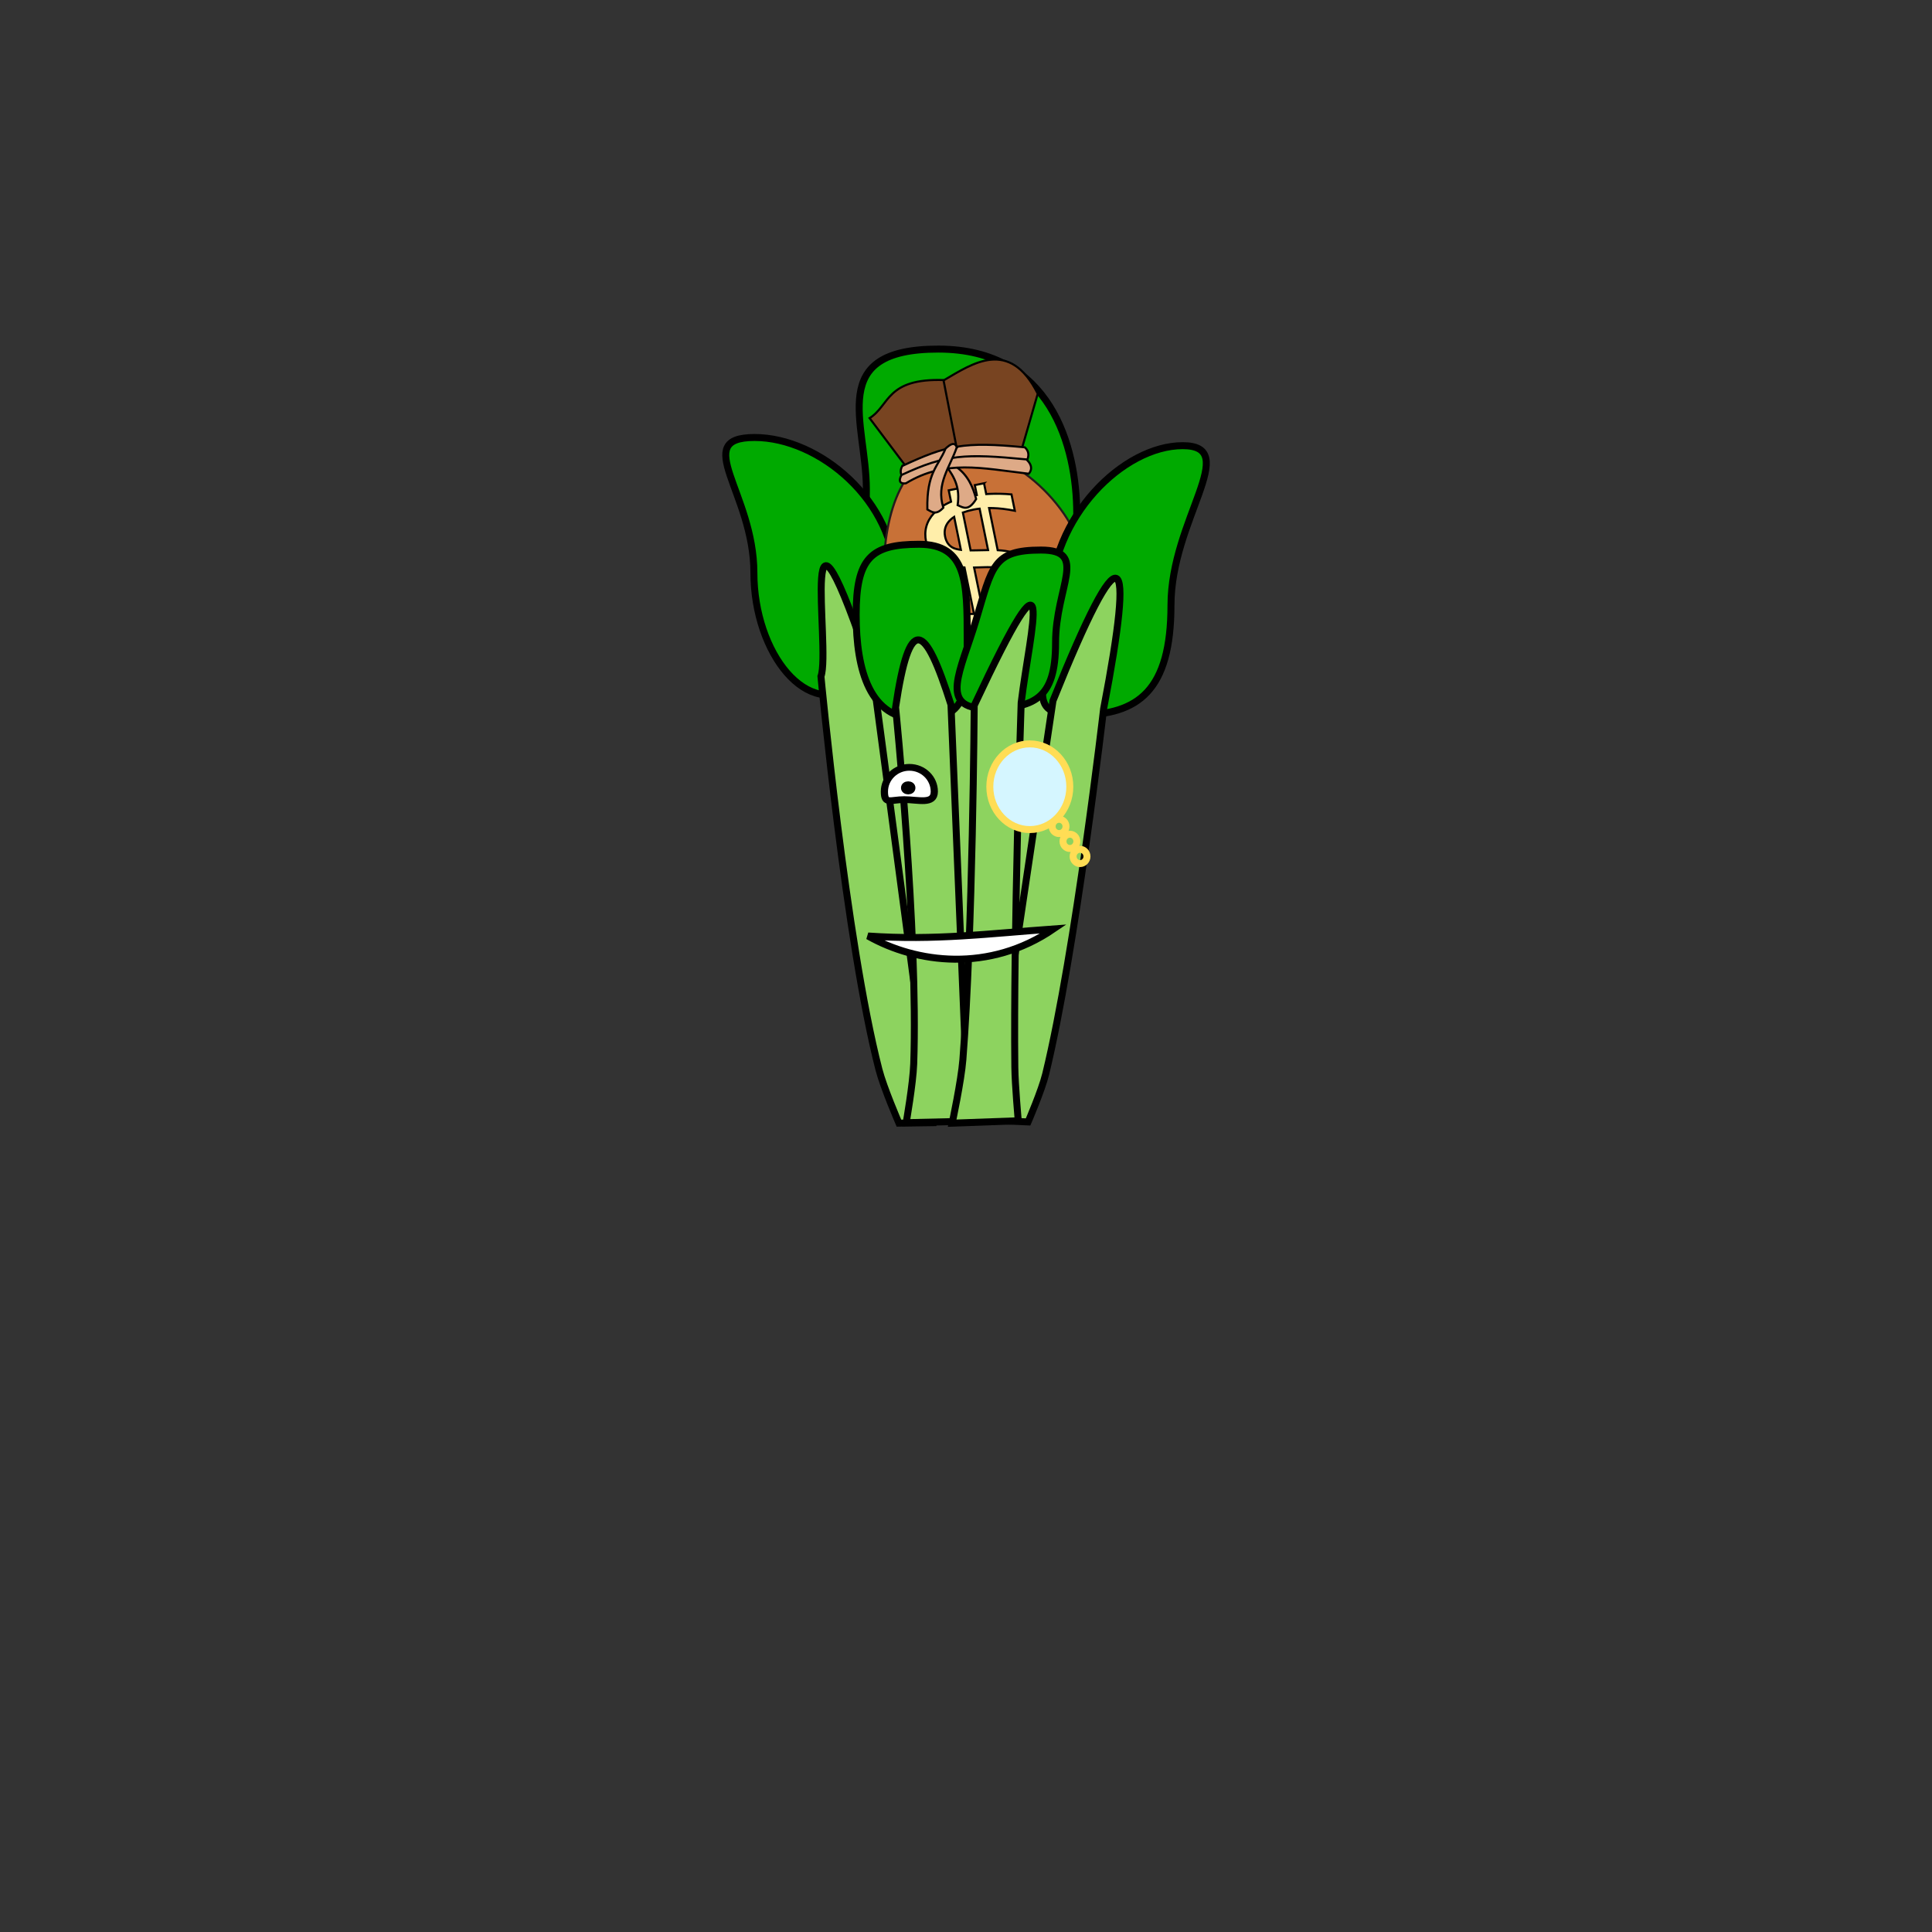 <?xml version="1.0" encoding="UTF-8" standalone="no"?>
<!-- Created with Inkscape (http://www.inkscape.org/) -->

<svg
   xmlns:dc="http://purl.org/dc/elements/1.1/"
   xmlns:cc="http://creativecommons.org/ns#"
   xmlns:rdf="http://www.w3.org/1999/02/22-rdf-syntax-ns#"
   xmlns:svg="http://www.w3.org/2000/svg"
   xmlns="http://www.w3.org/2000/svg"
   xmlns:sodipodi="http://sodipodi.sourceforge.net/DTD/sodipodi-0.dtd"
   xmlns:inkscape="http://www.inkscape.org/namespaces/inkscape"
   width="300"
   height="300"
   viewBox="0 0 300 300"
   id="svg4166"
   version="1.1"
   inkscape:version="0.91 r13725"
   sodipodi:docname="Celery.svg"
   inkscape:export-filename="C:\Users\Shep\Documents\GitHub\VelocidataGamejam2015.github.io\Assets\Monsters\S_GreedyCelery.png"
   inkscape:export-xdpi="90"
   inkscape:export-ydpi="90">
  <rect x="0" y="0" width="300" height="300" fill="#333333" stroke="none"/>
  <defs
     id="defs4168" />
  <sodipodi:namedview
     id="base"
     pagecolor="#ffffff"
     bordercolor="#666666"
     borderopacity="1.0"
     inkscape:pageopacity="0.0"
     inkscape:pageshadow="2"
     inkscape:zoom="2.8"
     inkscape:cx="130.85062"
     inkscape:cy="145.24668"
     inkscape:document-units="px"
     inkscape:current-layer="layer1"
     showgrid="false"
     inkscape:window-width="1920"
     inkscape:window-height="1017"
     inkscape:window-x="-8"
     inkscape:window-y="-8"
     inkscape:window-maximized="1"
     units="px" />
  <g
     inkscape:groupmode="layer"
     id="layer8"
     inkscape:label="BoundingBox"
     sodipodi:insensitive="true"
     style="display:none">
    <rect
       style="fill:none;fill-opacity:1;stroke:#000000;stroke-width:1;stroke-linejoin:bevel;stroke-miterlimit:4;stroke-dasharray:none;stroke-opacity:1"
       id="rect15863"
       width="100"
       height="100"
       x="100.5"
       y="851.862"
       transform="translate(0,-752.362)" />
  </g>
  <g
     inkscape:label="Layer 1"
     inkscape:groupmode="layer"
     id="layer1"
     transform="translate(0,-752.362)">
    <g
       id="g15867"
       transform="translate(-2.746,0)">
      <path
         inkscape:connector-curvature="0"
         id="path4868"
         d="m 133.648,852.295 37.657,3.802 -8.28,50.48 -19.622,-0.845 z"
         style="fill:#8dd35f;fill-opacity:1;fill-rule:evenodd;stroke:#000000;stroke-width:0.108px;stroke-linecap:butt;stroke-linejoin:miter;stroke-opacity:1" />
      <path
         sodipodi:nodetypes="sssss"
         inkscape:connector-curvature="0"
         id="path4835"
         d="m 169.943,832.124 c 0,10.324 0.552,7.921 -16.957,7.921 -17.508,0 -15.709,-1.399 -15.709,-11.722 0,-10.324 -6.336,-21.755 11.172,-21.755 17.508,0 21.494,15.233 21.494,25.557 z"
         style="fill:#00aa00;fill-opacity:1;stroke:#000000;stroke-width:1.083;stroke-linejoin:bevel;stroke-miterlimit:4;stroke-dasharray:none;stroke-opacity:1" />
      <path
         sodipodi:nodetypes="sssss"
         inkscape:connector-curvature="0"
         id="path4829"
         d="m 141.815,842.579 c 0,12.423 -0.227,11.775 -5.898,16.052 -7.788,5.874 -16.106,-4.896 -16.106,-17.32 0,-12.423 -9.909,-21.016 0.113,-21.016 10.023,0 21.891,9.86 21.891,22.283 z"
         style="fill:#00aa00;fill-opacity:1;stroke:#000000;stroke-width:1.083;stroke-linejoin:bevel;stroke-miterlimit:4;stroke-dasharray:none;stroke-opacity:1" />
      <path
         sodipodi:nodetypes="ccccc"
         inkscape:connector-curvature="0"
         id="path4722"
         d="m 139.849,920.493 c 3.228,1.709 5.131,1.039 7.018,0.635 l 0.642,5.601 -5.173,0.112 z"
         style="fill:#c6e9af;fill-rule:evenodd;stroke:#000000;stroke-width:0.108px;stroke-linecap:butt;stroke-linejoin:miter;stroke-opacity:1" />
      <path
         sodipodi:nodetypes="ccccc"
         inkscape:connector-curvature="0"
         id="path4724"
         d="m 144.421,919.895 c 3.471,0.684 6.487,0.162 9.424,-1.344 l 0,7.916 -10.346,0.224 z"
         style="fill:#c6e9af;fill-rule:evenodd;stroke:#000000;stroke-width:0.108px;stroke-linecap:butt;stroke-linejoin:miter;stroke-opacity:1" />
      <path
         sodipodi:nodetypes="ccccc"
         inkscape:connector-curvature="0"
         id="path4728"
         d="m 159.298,920.007 c 1.585,0.546 3.036,1.957 5.133,1.456 l -2.085,5.115 -3.288,-0.187 z"
         style="fill:#c6e9af;fill-rule:evenodd;stroke:#000000;stroke-width:0.108px;stroke-linecap:butt;stroke-linejoin:miter;stroke-opacity:1" />
      <path
         sodipodi:nodetypes="ccccc"
         inkscape:connector-curvature="0"
         id="path4726"
         d="m 151.759,920.381 c 2.87,0.185 5.143,1.175 8.702,0.261 l 0.441,5.638 -10.466,0.448 z"
         style="fill:#c6e9af;fill-rule:evenodd;stroke:#000000;stroke-width:0.108px;stroke-linecap:butt;stroke-linejoin:miter;stroke-opacity:1" />
      <path
         sodipodi:nodetypes="ccccc"
         inkscape:connector-curvature="0"
         id="path4730"
         d="m 142.215,926.541 c 6.731,-0.112 13.494,-0.224 20.331,-0.336 l -0.321,0.635 c -6.406,0.082 -13.056,0.066 -19.89,0.149 z"
         style="fill:#c87137;fill-rule:evenodd;stroke:#000000;stroke-width:0.108px;stroke-linecap:butt;stroke-linejoin:miter;stroke-opacity:1" />
      <g
         style="stroke-width:3.433;stroke-miterlimit:4;stroke-dasharray:none"
         transform="matrix(0.095,0,0,0.094,120.488,826.237)"
         id="g4819">
        <path
           style="fill:#c87137;fill-opacity:1;stroke:#241c1c;stroke-width:3.433;stroke-linejoin:bevel;stroke-miterlimit:4;stroke-dasharray:none;stroke-opacity:1"
           d="m 533.302,158.134 c 0,90.755 -73.727,128.733 -167.873,128.733 -94.145,0 -160.095,-39.164 -160.095,-129.919 0,-90.755 29.653,-201.108 123.798,-201.108 94.145,0 204.169,111.539 204.169,202.294 z"
           id="path4732"
           inkscape:connector-curvature="0"
           sodipodi:nodetypes="sssss" />
        <path
           style="fill:#784421;fill-rule:evenodd;stroke:#000000;stroke-width:3.433;stroke-linecap:butt;stroke-linejoin:miter;stroke-miterlimit:4;stroke-dasharray:none;stroke-opacity:1"
           d="M 250.404,-3.341 182.001,-95.179 c 33.21,-20.971 26.666,-66.241 121.853,-62.883 46.204,-27.182 106.792,-70.022 152.965,22.543 L 422.199,-14.451 c -40.703,-11.674 -72.224,-26.493 -92.353,-10.246 -18.929,-4.791 -28.213,5.617 -79.441,21.357 z"
           id="path4735"
           inkscape:connector-curvature="0"
           sodipodi:nodetypes="ccccccc" />
        <path
           style="fill:none;fill-rule:evenodd;stroke:#000000;stroke-width:3.433;stroke-linecap:butt;stroke-linejoin:miter;stroke-miterlimit:4;stroke-dasharray:none;stroke-opacity:1"
           d="m 302.558,-159.248 25.454,132.525"
           id="path4737"
           inkscape:connector-curvature="0"
           sodipodi:nodetypes="cc" />
        <path
           style="fill:#deaa87;fill-rule:evenodd;stroke:#000000;stroke-width:3.433;stroke-linecap:butt;stroke-linejoin:miter;stroke-miterlimit:4;stroke-dasharray:none;stroke-opacity:1"
           d="m 235.334,-16.129 c 72.71,-34.254 100.371,-40.672 200.43,-30.824 14.735,13.531 -3.458,31.628 -3.458,31.628 -78.538,-10.307 -123.931,-29.438 -187.898,22.925 0,0 -17.998,-6.851 -9.074,-23.73 z"
           id="path4739"
           inkscape:connector-curvature="0"
           sodipodi:nodetypes="ccccc" />
        <path
           inkscape:connector-curvature="0"
           style="font-style:normal;font-weight:normal;font-size:305.176px;line-height:125%;font-family:sans-serif;letter-spacing:0px;word-spacing:0px;fill:#ffeeaa;fill-opacity:1;stroke:#000000;stroke-width:3.433;stroke-linecap:butt;stroke-linejoin:miter;stroke-miterlimit:4;stroke-dasharray:none;stroke-opacity:1"
           d="m 369.008,12.402 -15.066,3.045 3.312,16.381 c -4.516,0.618 -8.972,1.364 -13.363,2.252 -4.968,1.005 -9.68,2.174 -14.15,3.494 l -3.348,-16.557 -15.066,3.047 3.795,18.771 c -11.447,4.967 -20.752,11.293 -27.891,18.992 -12.29,13.345 -16.604,29.078 -12.939,47.199 3.165,15.65 10.868,26.81 23.107,33.48 9.561,5.211 22.801,8.188 39.688,8.953 l 15.533,76.818 c -4.691,0.166 -9.456,0.111 -14.297,-0.164 -12.872,-0.732 -26.317,-2.967 -40.336,-6.705 l 5.773,28.555 c 14.13,1.62 27.582,2.282 40.354,1.986 4.503,-0.111 8.881,-0.346 13.152,-0.689 l 4.055,20.053 15.068,-3.047 -3.805,-18.816 c 2.479,-0.393 4.923,-0.822 7.312,-1.305 7.187,-1.453 13.876,-3.135 20.078,-5.039 l 3.961,19.59 15.066,-3.047 -4.416,-21.844 c 11.861,-5.044 21.338,-11.179 28.396,-18.422 13.052,-13.309 17.571,-29.894 13.555,-49.754 -3.368,-16.657 -11.645,-28.796 -24.832,-36.418 -10.127,-5.978 -23.586,-9.395 -40.348,-10.275 L 377.285,53.336 c 2.012,-0.018 4.038,-0.009 6.092,0.053 11.066,0.335 23.065,1.815 35.996,4.439 L 413.904,30.783 c -12.513,-1.09 -24.591,-1.363 -36.234,-0.818 -1.693,0.079 -3.374,0.183 -5.051,0.297 l -3.611,-17.859 z m -7.207,41.914 13.85,68.494 -19.561,0.4 c -3.194,0.115 -6.155,0.142 -9.006,0.129 L 334.43,60.76 c 5.214,-1.94 11.072,-3.57 17.586,-4.887 3.195,-0.646 6.461,-1.156 9.785,-1.557 z m -41.613,13.572 11.025,54.529 c -5.189,-0.694 -9.353,-1.768 -12.49,-3.227 -7.056,-3.432 -11.5,-9.678 -13.332,-18.738 -2.184,-10.8 0.742,-20.062 8.777,-27.783 1.786,-1.699 3.802,-3.288 6.02,-4.781 z m 54.766,83.086 c 2.222,-0.013 4.353,0.023 6.412,0.1 l 13.918,68.828 c -5.83,2.305 -12.468,4.218 -19.939,5.729 -2.417,0.489 -4.861,0.896 -7.322,1.254 l -15.23,-75.312 19.111,-0.551 c 1.033,-0.024 2.051,-0.041 3.051,-0.047 z m 22.467,1.939 c 4.442,0.957 8.25,2.263 11.406,3.93 8.192,4.25 13.304,11.409 15.34,21.477 2.332,11.532 -0.741,21.393 -9.221,29.586 -1.65,1.594 -3.485,3.098 -5.492,4.52 l -12.033,-59.512 z"
           id="text4780" />
        <path
           style="fill:#deaa87;fill-rule:evenodd;stroke:#000000;stroke-width:3.433;stroke-linecap:butt;stroke-linejoin:miter;stroke-miterlimit:4;stroke-dasharray:none;stroke-opacity:1"
           d="m 324.061,-14.374 c 18.615,13.664 26.811,32.529 32.082,52.855 -12.566,20.779 -21.222,14.121 -30.249,10.068 3.756,-27.182 -3.174,-44.562 -20.624,-67.117 z"
           id="path4760"
           inkscape:connector-curvature="0"
           sodipodi:nodetypes="ccccc" />
        <path
           sodipodi:nodetypes="ccccc"
           inkscape:connector-curvature="0"
           id="path4756"
           d="M 234.124,-1.217 C 306.834,-35.472 338.161,-36.856 438.22,-27.007 452.955,-13.476 442.096,-3.35 442.096,-3.35 363.645,-12.539 306.329,-27.136 241.365,12.445 c 0,0 -16.165,3.217 -7.241,-13.662 z"
           style="fill:#deaa87;fill-rule:evenodd;stroke:#000000;stroke-width:3.433;stroke-linecap:butt;stroke-linejoin:miter;stroke-miterlimit:4;stroke-dasharray:none;stroke-opacity:1" />
        <path
           style="fill:#deaa87;fill-rule:evenodd;stroke:#000000;stroke-width:3.433;stroke-linecap:butt;stroke-linejoin:miter;stroke-miterlimit:4;stroke-dasharray:none;stroke-opacity:1"
           d="m 324.519,-47.094 c -3.693,-8.999 -9.751,-5.683 -18.333,2.097 -12.056,29.93 -31.098,39.148 -29.791,100.676 7.359,3.961 14.066,10.308 26.124,-2.936 -12.482,-39.324 11.191,-67.618 21.999,-99.837 z"
           id="path4758"
           inkscape:connector-curvature="0"
           sodipodi:nodetypes="ccccc" />
      </g>
      <path
         sodipodi:nodetypes="sssss"
         inkscape:connector-curvature="0"
         id="path4831"
         d="m 184.575,846.328 c 0,13.269 -5.083,17.056 -14.291,17.056 -9.208,0 -4.423,-4.209 -4.423,-17.478 0,-13.269 11.321,-24.342 20.53,-24.342 9.208,0 -1.815,11.496 -1.815,24.765 z"
         style="fill:#00aa00;fill-opacity:1;stroke:#000000;stroke-width:1.083;stroke-linejoin:bevel;stroke-miterlimit:4;stroke-dasharray:none;stroke-opacity:1" />
      <path
         sodipodi:nodetypes="cccscccscccc"
         inkscape:connector-curvature="0"
         id="path4714"
         d="m 156.531,926.317 9.722,-65.145 c 10.833,-26.929 12.748,-24.161 7.86,1.269 0,0 -4.348,37.581 -8.992,56.688 -0.622,2.559 -2.735,7.448 -2.735,7.448 z m -14.196,0.448 c 0,0 -2.369,-5.464 -3.105,-8.319 -5.147,-19.976 -9.006,-61.054 -9.006,-61.054 1.586,-4.308 -4.02,-36.433 8.1,0 l 9.223,69.299 z"
         style="fill:#8dd35f;fill-rule:evenodd;stroke:#000000;stroke-width:1.083;stroke-linecap:butt;stroke-linejoin:miter;stroke-miterlimit:4;stroke-dasharray:none;stroke-opacity:1" />
      <path
         sodipodi:nodetypes="sssss"
         inkscape:connector-curvature="0"
         id="path4833"
         d="m 152.93,851.608 c 0,8.778 -0.145,12.409 -7.599,12.409 -7.454,0 -9.641,-7.433 -9.641,-16.211 0,-8.778 2.3,-10.93 9.754,-10.93 7.454,0 7.486,5.954 7.486,14.732 z"
         style="fill:#00aa00;fill-opacity:1;stroke:#000000;stroke-width:1.083;stroke-linejoin:bevel;stroke-miterlimit:4;stroke-dasharray:none;stroke-opacity:1" />
      <path
         sodipodi:nodetypes="ccccsc"
         inkscape:connector-curvature="0"
         id="path4716"
         d="m 141.813,862.186 c 2.173,-14.565 4.538,-13.192 8.6,-0.399 l 2.669,64.68 -9.624,0.224 c 0,0 1.061,-6.055 1.169,-9.113 0.724,-20.453 -2.814,-55.392 -2.814,-55.392 z"
         style="fill:#8dd35f;fill-rule:evenodd;stroke:#000000;stroke-width:1.083;stroke-linecap:butt;stroke-linejoin:miter;stroke-miterlimit:4;stroke-dasharray:none;stroke-opacity:1" />
      <path
         sodipodi:nodetypes="sssss"
         inkscape:connector-curvature="0"
         id="path4833-1"
         d="m 166.654,852.189 c 0,8.778 -3.321,10.191 -10.775,10.191 -7.454,0 -3.97,-5.743 -1.588,-13.676 2.538,-8.454 2.64,-10.93 10.095,-10.93 7.454,0 2.268,5.637 2.268,14.415 z"
         style="fill:#00aa00;fill-opacity:1;stroke:#000000;stroke-width:1.083;stroke-linejoin:bevel;stroke-miterlimit:4;stroke-dasharray:none;stroke-opacity:1" />
      <path
         sodipodi:nodetypes="ccsccsc"
         inkscape:connector-curvature="0"
         id="path4718"
         d="m 154.021,861.897 c 13.129,-27.985 8.704,-11.971 7.292,-0.422 0,0 -1.218,36.572 -0.984,56.621 0.032,2.77 0.534,8.297 0.534,8.297 l -10.266,0.373 c 0,0 1.403,-6.54 1.664,-9.857 1.539,-19.588 1.761,-55.012 1.761,-55.012 z"
         style="fill:#8dd35f;fill-rule:evenodd;stroke:#000000;stroke-width:1.083;stroke-linecap:butt;stroke-linejoin:miter;stroke-miterlimit:4;stroke-dasharray:none;stroke-opacity:1" />
      <path
         sodipodi:nodetypes="ccc"
         inkscape:connector-curvature="0"
         id="path4872"
         d="m 137.534,897.703 c 7.495,4.237 18.804,5.737 28.814,-1.098 -10.092,0.723 -18.404,1.819 -28.814,1.098 z"
         style="fill:#ffffff;fill-rule:evenodd;stroke:#000000;stroke-width:1.083;stroke-linecap:butt;stroke-linejoin:miter;stroke-miterlimit:4;stroke-dasharray:none;stroke-opacity:1" />
      <g
         transform="matrix(0.112,0,0,0.105,109.132,825.927)"
         id="g4931">
        <path
           style="fill:#ffffff;fill-opacity:1;stroke:#000000;stroke-width:10;stroke-linejoin:bevel;stroke-miterlimit:4;stroke-dasharray:none;stroke-opacity:1"
           d="m 345.472,470.009 c 0,19.805 -22.51,11.892 -41.618,11.892 -19.108,0 -27.577,7.914 -27.577,-11.892 0,-19.805 15.49,-35.86 34.598,-35.86 19.108,0 34.598,16.055 34.598,35.86 z"
           id="path4874"
           inkscape:connector-curvature="0"
           sodipodi:nodetypes="sssss" />
        <ellipse
           style="fill:#ffffff;fill-opacity:1;stroke:#000000;stroke-width:10;stroke-linejoin:bevel;stroke-miterlimit:4;stroke-dasharray:none;stroke-opacity:1"
           id="path4892-6"
           cx="309.286"
           cy="464.505"
           rx="5"
           ry="4.643" />
      </g>
      <g
         transform="matrix(0.112,0,0,0.105,109.132,826.453)"
         id="g4927">
        <path
           style="fill:#ffffff;fill-opacity:1;stroke:#000000;stroke-width:10;stroke-linejoin:bevel;stroke-miterlimit:4;stroke-dasharray:none;stroke-opacity:1"
           d="m 434.688,464.977 c 0,19.805 22.51,11.892 41.618,11.892 19.108,0 27.577,7.914 27.577,-11.892 0,-19.805 -15.49,-35.86 -34.598,-35.86 -19.108,0 -34.598,16.055 -34.598,35.86 z"
           id="path4874-1"
           inkscape:connector-curvature="0"
           sodipodi:nodetypes="sssss" />
        <ellipse
           style="fill:#ffffff;fill-opacity:1;stroke:#000000;stroke-width:10;stroke-linejoin:bevel;stroke-miterlimit:4;stroke-dasharray:none;stroke-opacity:1"
           id="path4892-6-1"
           cx="-470.874"
           cy="459.473"
           rx="5"
           ry="4.643"
           transform="scale(-1,1)" />
      </g>
      <ellipse
         ry="6.653"
         rx="6.21"
         cy="874.525"
         cx="162.656"
         id="path4937"
         style="fill:#d5f6ff;fill-opacity:1;stroke:#ffdd55;stroke-width:1.083;stroke-linejoin:bevel;stroke-miterlimit:4;stroke-dasharray:none;stroke-opacity:1" />
      <ellipse
         ry="1.109"
         rx="1.078"
         cy="885.35"
         cx="170.454"
         id="path4943"
         style="fill:none;fill-opacity:1;stroke:#ffdd55;stroke-width:1.083;stroke-linejoin:bevel;stroke-miterlimit:4;stroke-dasharray:none;stroke-opacity:1" />
      <ellipse
         ry="1.109"
         rx="1.078"
         cy="883.006"
         cx="168.882"
         id="path4943-5"
         style="fill:none;fill-opacity:1;stroke:#ffdd55;stroke-width:1.083;stroke-linejoin:bevel;stroke-miterlimit:4;stroke-dasharray:none;stroke-opacity:1" />
      <ellipse
         ry="1.109"
         rx="1.078"
         cy="880.691"
         cx="167.198"
         id="path4943-7"
         style="fill:none;fill-opacity:1;stroke:#ffdd55;stroke-width:1.083;stroke-linejoin:bevel;stroke-miterlimit:4;stroke-dasharray:none;stroke-opacity:1" />
    </g>
  </g>
</svg>
